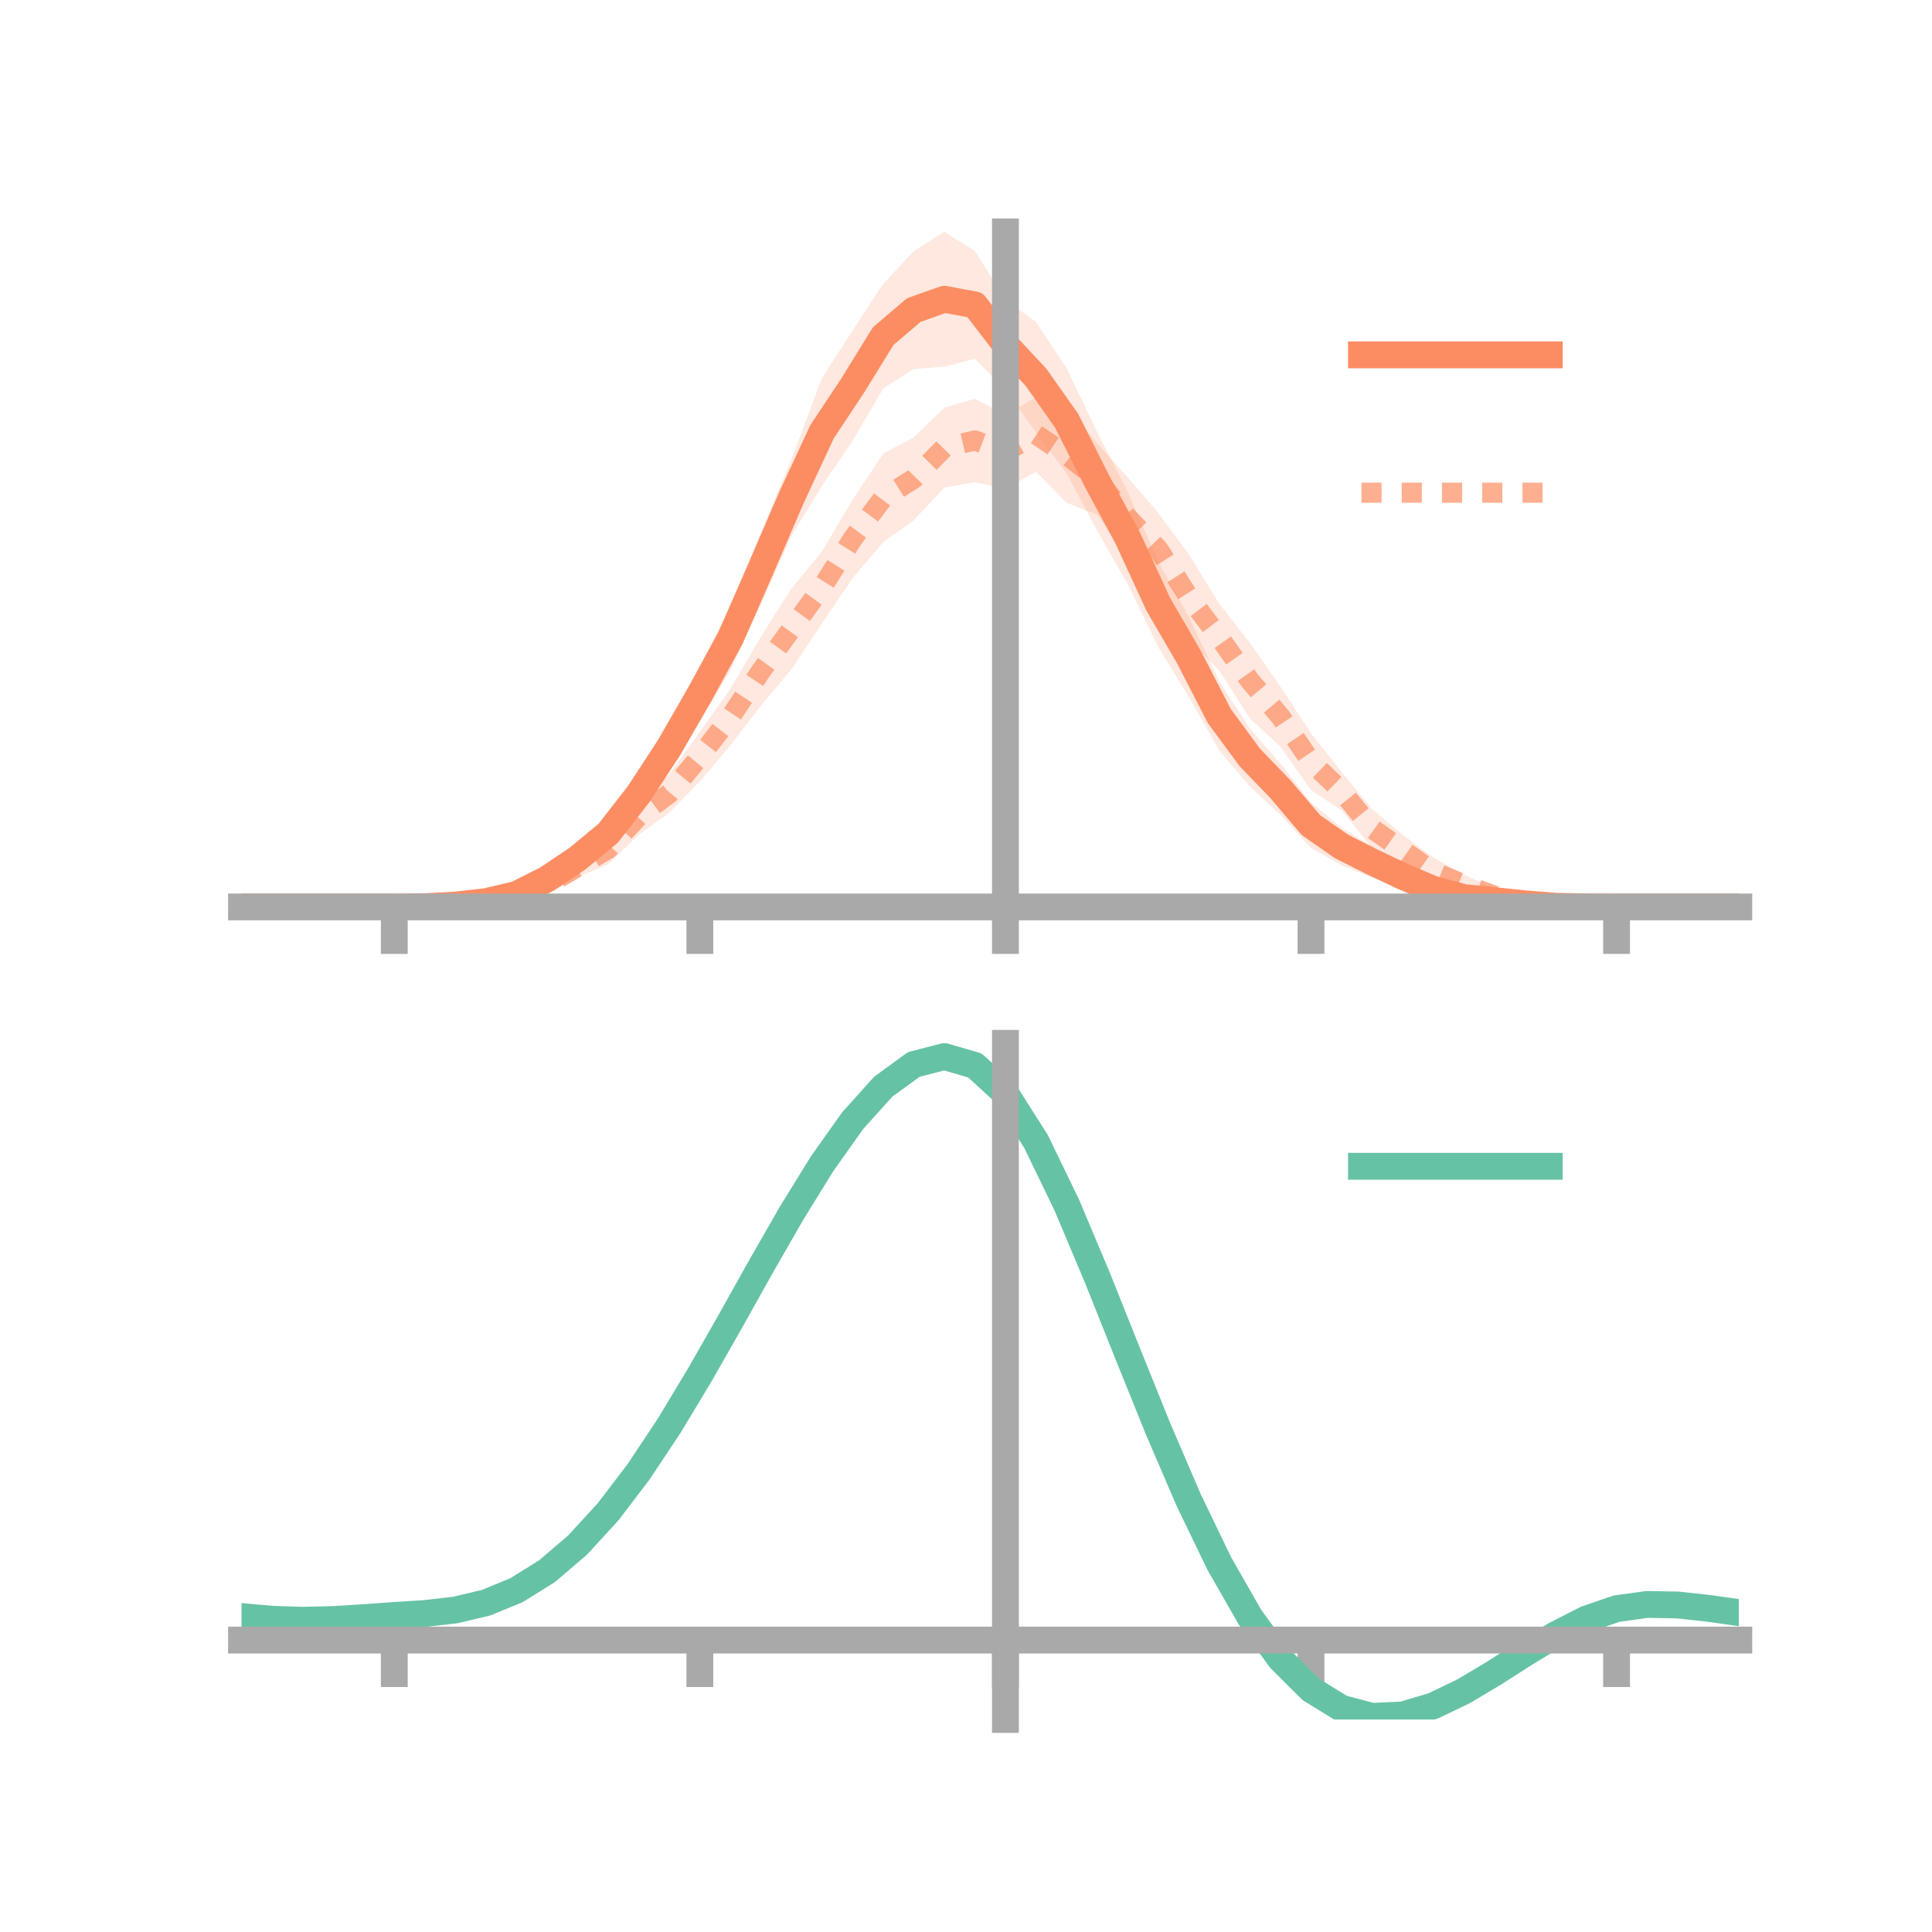 <?xml version="1.0" encoding="utf-8" standalone="no"?>
<!DOCTYPE svg PUBLIC "-//W3C//DTD SVG 1.1//EN"
  "http://www.w3.org/Graphics/SVG/1.1/DTD/svg11.dtd">
<!-- Created with matplotlib (https://matplotlib.org/) -->
<svg height="144pt" version="1.1" viewBox="0 0 144 144" width="144pt" xmlns="http://www.w3.org/2000/svg" xmlns:xlink="http://www.w3.org/1999/xlink">
 <defs>
  <style type="text/css">*{stroke-linecap:butt;stroke-linejoin:round;}</style>
 </defs>
 <g id="figure_1">
  <g id="patch_1">
   <path d="M 0 144 
L 144 144 
L 144 0 
L 0 0 
z
" style="fill:none;"/>
  </g>
  <g id="axes_1">
   <g id="patch_2">
    <path d="M 18 67.68 
L 129.6 67.68 
L 129.6 17.28 
L 18 17.28 
z
" style="fill:none;"/>
   </g>
   <g id="PolyCollection_1">
    <path clip-path="url(#pfad3423852)" d="M 18 67.599 
L 18 67.599 
L 20.278 67.599 
L 22.555 67.599 
L 24.833 67.599 
L 27.11 67.599 
L 29.388 67.599 
L 31.665 67.514 
L 33.943 67.271 
L 36.22 66.896 
L 38.498 66.167 
L 40.776 64.74 
L 43.053 62.992 
L 45.331 60.988 
L 47.608 57.865 
L 49.886 54.198 
L 52.163 49.667 
L 54.441 45.172 
L 56.718 39.699 
L 58.996 34.217 
L 61.273 28.161 
L 63.551 24.634 
L 65.829 21.153 
L 68.106 18.719 
L 70.384 17.28 
L 72.661 18.709 
L 74.939 22.334 
L 77.216 24.002 
L 79.494 27.434 
L 81.771 32.204 
L 84.049 36.654 
L 86.327 41.847 
L 88.604 45.969 
L 90.882 50.792 
L 93.159 54.308 
L 95.437 56.911 
L 97.714 59.812 
L 99.992 61.697 
L 102.269 63.067 
L 104.547 64.486 
L 106.824 65.426 
L 109.102 66.264 
L 111.38 66.773 
L 113.657 67.132 
L 115.935 67.416 
L 118.212 67.532 
L 120.49 67.599 
L 122.767 67.599 
L 125.045 67.599 
L 127.322 67.599 
L 129.6 67.599 
L 129.6 67.599 
L 129.6 67.599 
L 127.322 67.599 
L 125.045 67.599 
L 122.767 67.599 
L 120.49 67.599 
L 118.212 67.647 
L 115.935 67.68 
L 113.657 67.599 
L 111.38 67.478 
L 109.102 67.54 
L 106.824 67.144 
L 104.547 66.157 
L 102.269 65.412 
L 99.992 64.488 
L 97.714 63.199 
L 95.437 60.73 
L 93.159 58.617 
L 90.882 55.953 
L 88.604 51.938 
L 86.327 48.219 
L 84.049 43.521 
L 81.771 39.552 
L 79.494 35.266 
L 77.216 32.235 
L 74.939 29.033 
L 72.661 26.743 
L 70.384 27.329 
L 68.106 27.507 
L 65.829 28.949 
L 63.551 32.852 
L 61.273 36.195 
L 58.996 39.925 
L 56.718 45.027 
L 54.441 49.949 
L 52.163 53.802 
L 49.886 57.185 
L 47.608 60.494 
L 45.331 63.219 
L 43.053 64.982 
L 40.776 66.297 
L 38.498 67.168 
L 36.22 67.507 
L 33.943 67.65 
L 31.665 67.647 
L 29.388 67.599 
L 27.11 67.599 
L 24.833 67.599 
L 22.555 67.599 
L 20.278 67.599 
L 18 67.599 
z
" style="fill:#fc8d62;fill-opacity:0.2;"/>
   </g>
   <g id="PolyCollection_2">
    <path clip-path="url(#pfad3423852)" d="M 18 67.599 
L 18 67.599 
L 20.278 67.599 
L 22.555 67.599 
L 24.833 67.599 
L 27.11 67.599 
L 29.388 67.599 
L 31.665 67.483 
L 33.943 67.303 
L 36.22 66.889 
L 38.498 66.057 
L 40.776 65.28 
L 43.053 63.831 
L 45.331 62.133 
L 47.608 59.453 
L 49.886 57.722 
L 52.163 54.542 
L 54.441 51.336 
L 56.718 47.446 
L 58.996 43.858 
L 61.273 41.09 
L 63.551 37.24 
L 65.829 33.809 
L 68.106 32.6 
L 70.384 30.383 
L 72.661 29.721 
L 74.939 30.908 
L 77.216 29.612 
L 79.494 30.331 
L 81.771 33.032 
L 84.049 35.577 
L 86.327 38.231 
L 88.604 41.32 
L 90.882 45.005 
L 93.159 47.919 
L 95.437 51.181 
L 97.714 54.654 
L 99.992 57.536 
L 102.269 60.303 
L 104.547 62.219 
L 106.824 63.907 
L 109.102 65.201 
L 111.38 66.208 
L 113.657 66.848 
L 115.935 67.355 
L 118.212 67.576 
L 120.49 67.599 
L 122.767 67.599 
L 125.045 67.599 
L 127.322 67.599 
L 129.6 67.599 
L 129.6 67.599 
L 129.6 67.599 
L 127.322 67.599 
L 125.045 67.599 
L 122.767 67.599 
L 120.49 67.599 
L 118.212 67.634 
L 115.935 67.673 
L 113.657 67.56 
L 111.38 67.302 
L 109.102 66.642 
L 106.824 66.019 
L 104.547 64.521 
L 102.269 63.21 
L 99.992 60.388 
L 97.714 58.896 
L 95.437 55.643 
L 93.159 53.54 
L 90.882 49.999 
L 88.604 47.661 
L 86.327 43.613 
L 84.049 41.59 
L 81.771 38.357 
L 79.494 37.479 
L 77.216 35.157 
L 74.939 36.43 
L 72.661 35.939 
L 70.384 36.344 
L 68.106 38.776 
L 65.829 40.414 
L 63.551 43.083 
L 61.273 46.454 
L 58.996 49.883 
L 56.718 52.587 
L 54.441 55.558 
L 52.163 58.238 
L 49.886 60.571 
L 47.608 62.219 
L 45.331 64.414 
L 43.053 65.396 
L 40.776 66.637 
L 38.498 67.153 
L 36.22 67.533 
L 33.943 67.696 
L 31.665 67.652 
L 29.388 67.599 
L 27.11 67.599 
L 24.833 67.599 
L 22.555 67.599 
L 20.278 67.599 
L 18 67.599 
z
" style="fill:#fc8d62;fill-opacity:0.2;"/>
   </g>
   <g id="matplotlib.axis_1">
    <g id="xtick_1">
     <g id="line2d_1">
      <defs>
       <path d="M 0 0 
L 0 3.5 
" id="m4d9ec4fada" style="stroke:#a9a9a9;stroke-width:2;"/>
      </defs>
      <g>
       <use style="fill:#a9a9a9;stroke:#a9a9a9;stroke-width:2;" x="29.388" xlink:href="#m4d9ec4fada" y="67.599"/>
      </g>
     </g>
    </g>
    <g id="xtick_2">
     <g id="line2d_2">
      <g>
       <use style="fill:#a9a9a9;stroke:#a9a9a9;stroke-width:2;" x="52.163" xlink:href="#m4d9ec4fada" y="67.599"/>
      </g>
     </g>
    </g>
    <g id="xtick_3">
     <g id="line2d_3">
      <g>
       <use style="fill:#a9a9a9;stroke:#a9a9a9;stroke-width:2;" x="74.939" xlink:href="#m4d9ec4fada" y="67.599"/>
      </g>
     </g>
    </g>
    <g id="xtick_4">
     <g id="line2d_4">
      <g>
       <use style="fill:#a9a9a9;stroke:#a9a9a9;stroke-width:2;" x="97.714" xlink:href="#m4d9ec4fada" y="67.599"/>
      </g>
     </g>
    </g>
    <g id="xtick_5">
     <g id="line2d_5">
      <g>
       <use style="fill:#a9a9a9;stroke:#a9a9a9;stroke-width:2;" x="120.49" xlink:href="#m4d9ec4fada" y="67.599"/>
      </g>
     </g>
    </g>
   </g>
   <g id="matplotlib.axis_2"/>
   <g id="line2d_6">
    <path clip-path="url(#pfad3423852)" d="M 18 67.599 
L 20.278 67.599 
L 22.555 67.599 
L 24.833 67.599 
L 27.11 67.599 
L 29.388 67.599 
L 31.665 67.58 
L 33.943 67.46 
L 36.22 67.202 
L 38.498 66.667 
L 40.776 65.518 
L 43.053 63.987 
L 45.331 62.104 
L 47.608 59.179 
L 49.886 55.692 
L 52.163 51.735 
L 54.441 47.56 
L 56.718 42.363 
L 58.996 37.071 
L 61.273 32.178 
L 63.551 28.743 
L 65.829 25.051 
L 68.106 23.113 
L 70.384 22.304 
L 72.661 22.726 
L 74.939 25.683 
L 77.216 28.119 
L 79.494 31.35 
L 81.771 35.878 
L 84.049 40.087 
L 86.327 45.033 
L 88.604 48.953 
L 90.882 53.372 
L 93.159 56.463 
L 95.437 58.821 
L 97.714 61.505 
L 99.992 63.092 
L 102.269 64.239 
L 104.547 65.322 
L 106.824 66.285 
L 109.102 66.902 
L 111.38 67.126 
L 113.657 67.365 
L 115.935 67.548 
L 118.212 67.59 
L 120.49 67.599 
L 122.767 67.599 
L 125.045 67.599 
L 127.322 67.599 
L 129.6 67.599 
" style="fill:none;stroke:#fc8d62;stroke-linecap:square;stroke-width:2;"/>
   </g>
   <g id="line2d_7">
    <path clip-path="url(#pfad3423852)" d="M 18 67.599 
L 20.278 67.599 
L 22.555 67.599 
L 24.833 67.599 
L 27.11 67.599 
L 29.388 67.599 
L 31.665 67.567 
L 33.943 67.499 
L 36.22 67.211 
L 38.498 66.605 
L 40.776 65.958 
L 43.053 64.614 
L 45.331 63.273 
L 47.608 60.836 
L 49.886 59.146 
L 52.163 56.39 
L 54.441 53.447 
L 56.718 50.017 
L 58.996 46.871 
L 61.273 43.772 
L 63.551 40.162 
L 65.829 37.111 
L 68.106 35.688 
L 70.384 33.363 
L 72.661 32.83 
L 74.939 33.669 
L 77.216 32.385 
L 79.494 33.905 
L 81.771 35.695 
L 84.049 38.583 
L 86.327 40.922 
L 88.604 44.491 
L 90.882 47.502 
L 93.159 50.73 
L 95.437 53.412 
L 97.714 56.775 
L 99.992 58.962 
L 102.269 61.757 
L 104.547 63.37 
L 106.824 64.963 
L 109.102 65.922 
L 111.38 66.755 
L 113.657 67.204 
L 115.935 67.514 
L 118.212 67.605 
L 120.49 67.599 
L 122.767 67.599 
L 125.045 67.599 
L 127.322 67.599 
L 129.6 67.599 
" style="fill:none;stroke:#fc8d62;stroke-dasharray:1.5,1.5;stroke-dashoffset:0;stroke-opacity:0.7;stroke-width:1.5;"/>
   </g>
   <g id="patch_3">
    <path d="M 74.939 67.68 
L 74.939 17.28 
" style="fill:none;stroke:#a9a9a9;stroke-linecap:square;stroke-linejoin:miter;stroke-width:2;"/>
   </g>
   <g id="patch_4">
    <path d="M 129.6 67.68 
L 129.6 17.28 
" style="fill:none;"/>
   </g>
   <g id="patch_5">
    <path d="M 18 67.599 
L 129.6 67.599 
" style="fill:none;stroke:#a9a9a9;stroke-linecap:square;stroke-linejoin:miter;stroke-width:2;"/>
   </g>
   <g id="patch_6">
    <path d="M 18 17.28 
L 129.6 17.28 
" style="fill:none;"/>
   </g>
   <g id="legend_1">
    <g id="line2d_8">
     <path d="M 101.475 26.449 
L 115.475 26.449 
" style="fill:none;stroke:#fc8d62;stroke-linecap:square;stroke-width:2;"/>
    </g>
    <g id="line2d_9"/>
    <g id="text_1">
     <!--   -->
     <g transform="translate(121.075 28.899)scale(0.07 -0.07)">
      <defs>
       <path id="DejaVuSans-32"/>
      </defs>
      <use xlink:href="#DejaVuSans-32"/>
     </g>
    </g>
    <g id="line2d_10">
     <path d="M 101.475 36.724 
L 115.475 36.724 
" style="fill:none;stroke:#fc8d62;stroke-dasharray:1.5,1.5;stroke-dashoffset:0;stroke-opacity:0.7;stroke-width:1.5;"/>
    </g>
    <g id="line2d_11"/>
    <g id="text_2">
     <!--   -->
     <g transform="translate(121.075 39.174)scale(0.07 -0.07)">
      <use xlink:href="#DejaVuSans-32"/>
     </g>
    </g>
   </g>
  </g>
  <g id="axes_2">
   <g id="patch_7">
    <path d="M 18 128.16 
L 129.6 128.16 
L 129.6 77.76 
L 18 77.76 
z
" style="fill:none;"/>
   </g>
   <g id="PolyCollection_3">
    <path clip-path="url(#p48e717144a)" d="M 18 120.532 
L 18 120.449 
L 20.278 120.659 
L 22.555 120.733 
L 24.833 120.674 
L 27.11 120.524 
L 29.388 120.353 
L 31.665 120.203 
L 33.943 119.934 
L 36.22 119.389 
L 38.498 118.441 
L 40.776 116.997 
L 43.053 115.009 
L 45.331 112.466 
L 47.608 109.401 
L 49.886 105.882 
L 52.163 102.009 
L 54.441 97.911 
L 56.718 93.743 
L 58.996 89.679 
L 61.273 85.909 
L 63.551 82.631 
L 65.829 80.048 
L 68.106 78.359 
L 70.384 77.76 
L 72.661 78.436 
L 74.939 80.553 
L 77.216 84.189 
L 79.494 88.969 
L 81.771 94.457 
L 84.049 100.249 
L 86.327 105.986 
L 88.604 111.37 
L 90.882 116.167 
L 93.159 120.208 
L 95.437 123.39 
L 97.714 125.676 
L 99.992 127.087 
L 102.269 127.692 
L 104.547 127.599 
L 106.824 126.94 
L 109.102 125.865 
L 111.38 124.533 
L 113.657 123.106 
L 115.935 121.743 
L 118.212 120.596 
L 120.49 119.815 
L 122.767 119.502 
L 125.045 119.549 
L 127.322 119.806 
L 129.6 120.14 
L 129.6 120.251 
L 129.6 120.251 
L 127.322 119.941 
L 125.045 119.704 
L 122.767 119.667 
L 120.49 119.985 
L 118.212 120.775 
L 115.935 121.952 
L 113.657 123.365 
L 111.38 124.85 
L 109.102 126.236 
L 106.824 127.357 
L 104.547 128.047 
L 102.269 128.16 
L 99.992 127.569 
L 97.714 126.18 
L 95.437 123.939 
L 93.159 120.839 
L 90.882 116.918 
L 88.604 112.274 
L 86.327 107.064 
L 84.049 101.511 
L 81.771 95.903 
L 79.494 90.585 
L 77.216 85.952 
L 74.939 82.43 
L 72.661 80.385 
L 70.384 79.737 
L 68.106 80.319 
L 65.829 81.947 
L 63.551 84.43 
L 61.273 87.572 
L 58.996 91.178 
L 56.718 95.058 
L 54.441 99.03 
L 52.163 102.931 
L 49.886 106.614 
L 47.608 109.96 
L 45.331 112.876 
L 43.053 115.302 
L 40.776 117.209 
L 38.498 118.605 
L 36.22 119.531 
L 33.943 120.064 
L 31.665 120.323 
L 29.388 120.462 
L 27.11 120.617 
L 24.833 120.749 
L 22.555 120.794 
L 20.278 120.722 
L 18 120.532 
z
" style="fill:#66c2a5;fill-opacity:0.2;"/>
   </g>
   <g id="matplotlib.axis_3">
    <g id="xtick_6">
     <g id="line2d_12">
      <g>
       <use style="fill:#a9a9a9;stroke:#a9a9a9;stroke-width:2;" x="29.388" xlink:href="#m4d9ec4fada" y="122.241"/>
      </g>
     </g>
    </g>
    <g id="xtick_7">
     <g id="line2d_13">
      <g>
       <use style="fill:#a9a9a9;stroke:#a9a9a9;stroke-width:2;" x="52.163" xlink:href="#m4d9ec4fada" y="122.241"/>
      </g>
     </g>
    </g>
    <g id="xtick_8">
     <g id="line2d_14">
      <g>
       <use style="fill:#a9a9a9;stroke:#a9a9a9;stroke-width:2;" x="74.939" xlink:href="#m4d9ec4fada" y="122.241"/>
      </g>
     </g>
    </g>
    <g id="xtick_9">
     <g id="line2d_15">
      <g>
       <use style="fill:#a9a9a9;stroke:#a9a9a9;stroke-width:2;" x="97.714" xlink:href="#m4d9ec4fada" y="122.241"/>
      </g>
     </g>
    </g>
    <g id="xtick_10">
     <g id="line2d_16">
      <g>
       <use style="fill:#a9a9a9;stroke:#a9a9a9;stroke-width:2;" x="120.49" xlink:href="#m4d9ec4fada" y="122.241"/>
      </g>
     </g>
    </g>
   </g>
   <g id="matplotlib.axis_4"/>
   <g id="line2d_17">
    <path clip-path="url(#p48e717144a)" d="M 18 120.49 
L 20.278 120.691 
L 22.555 120.763 
L 24.833 120.711 
L 27.11 120.571 
L 29.388 120.407 
L 31.665 120.263 
L 33.943 119.999 
L 36.22 119.46 
L 38.498 118.523 
L 40.776 117.103 
L 43.053 115.155 
L 45.331 112.671 
L 47.608 109.681 
L 49.886 106.248 
L 52.163 102.47 
L 54.441 98.471 
L 56.718 94.4 
L 58.996 90.429 
L 61.273 86.741 
L 63.551 83.531 
L 65.829 80.998 
L 68.106 79.339 
L 70.384 78.749 
L 72.661 79.411 
L 74.939 81.491 
L 77.216 85.071 
L 79.494 89.777 
L 81.771 95.18 
L 84.049 100.88 
L 86.327 106.525 
L 88.604 111.822 
L 90.882 116.543 
L 93.159 120.523 
L 95.437 123.665 
L 97.714 125.928 
L 99.992 127.328 
L 102.269 127.926 
L 104.547 127.823 
L 106.824 127.148 
L 109.102 126.051 
L 111.38 124.691 
L 113.657 123.235 
L 115.935 121.847 
L 118.212 120.685 
L 120.49 119.9 
L 122.767 119.585 
L 125.045 119.626 
L 127.322 119.874 
L 129.6 120.195 
" style="fill:none;stroke:#66c2a5;stroke-linecap:square;stroke-width:2;"/>
   </g>
   <g id="patch_8">
    <path d="M 74.939 128.16 
L 74.939 77.76 
" style="fill:none;stroke:#a9a9a9;stroke-linecap:square;stroke-linejoin:miter;stroke-width:2;"/>
   </g>
   <g id="patch_9">
    <path d="M 129.6 128.16 
L 129.6 77.76 
" style="fill:none;"/>
   </g>
   <g id="patch_10">
    <path d="M 18 122.241 
L 129.6 122.241 
" style="fill:none;stroke:#a9a9a9;stroke-linecap:square;stroke-linejoin:miter;stroke-width:2;"/>
   </g>
   <g id="patch_11">
    <path d="M 18 77.76 
L 129.6 77.76 
" style="fill:none;"/>
   </g>
   <g id="legend_2">
    <g id="line2d_18">
     <path d="M 101.475 86.929 
L 115.475 86.929 
" style="fill:none;stroke:#66c2a5;stroke-linecap:square;stroke-width:2;"/>
    </g>
    <g id="line2d_19"/>
    <g id="text_3">
     <!--   -->
     <g transform="translate(121.075 89.379)scale(0.07 -0.07)">
      <use xlink:href="#DejaVuSans-32"/>
     </g>
    </g>
   </g>
  </g>
 </g>
 <defs>
  <clipPath id="pfad3423852">
   <rect height="50.4" width="111.6" x="18" y="17.28"/>
  </clipPath>
  <clipPath id="p48e717144a">
   <rect height="50.4" width="111.6" x="18" y="77.76"/>
  </clipPath>
 </defs>
</svg>
